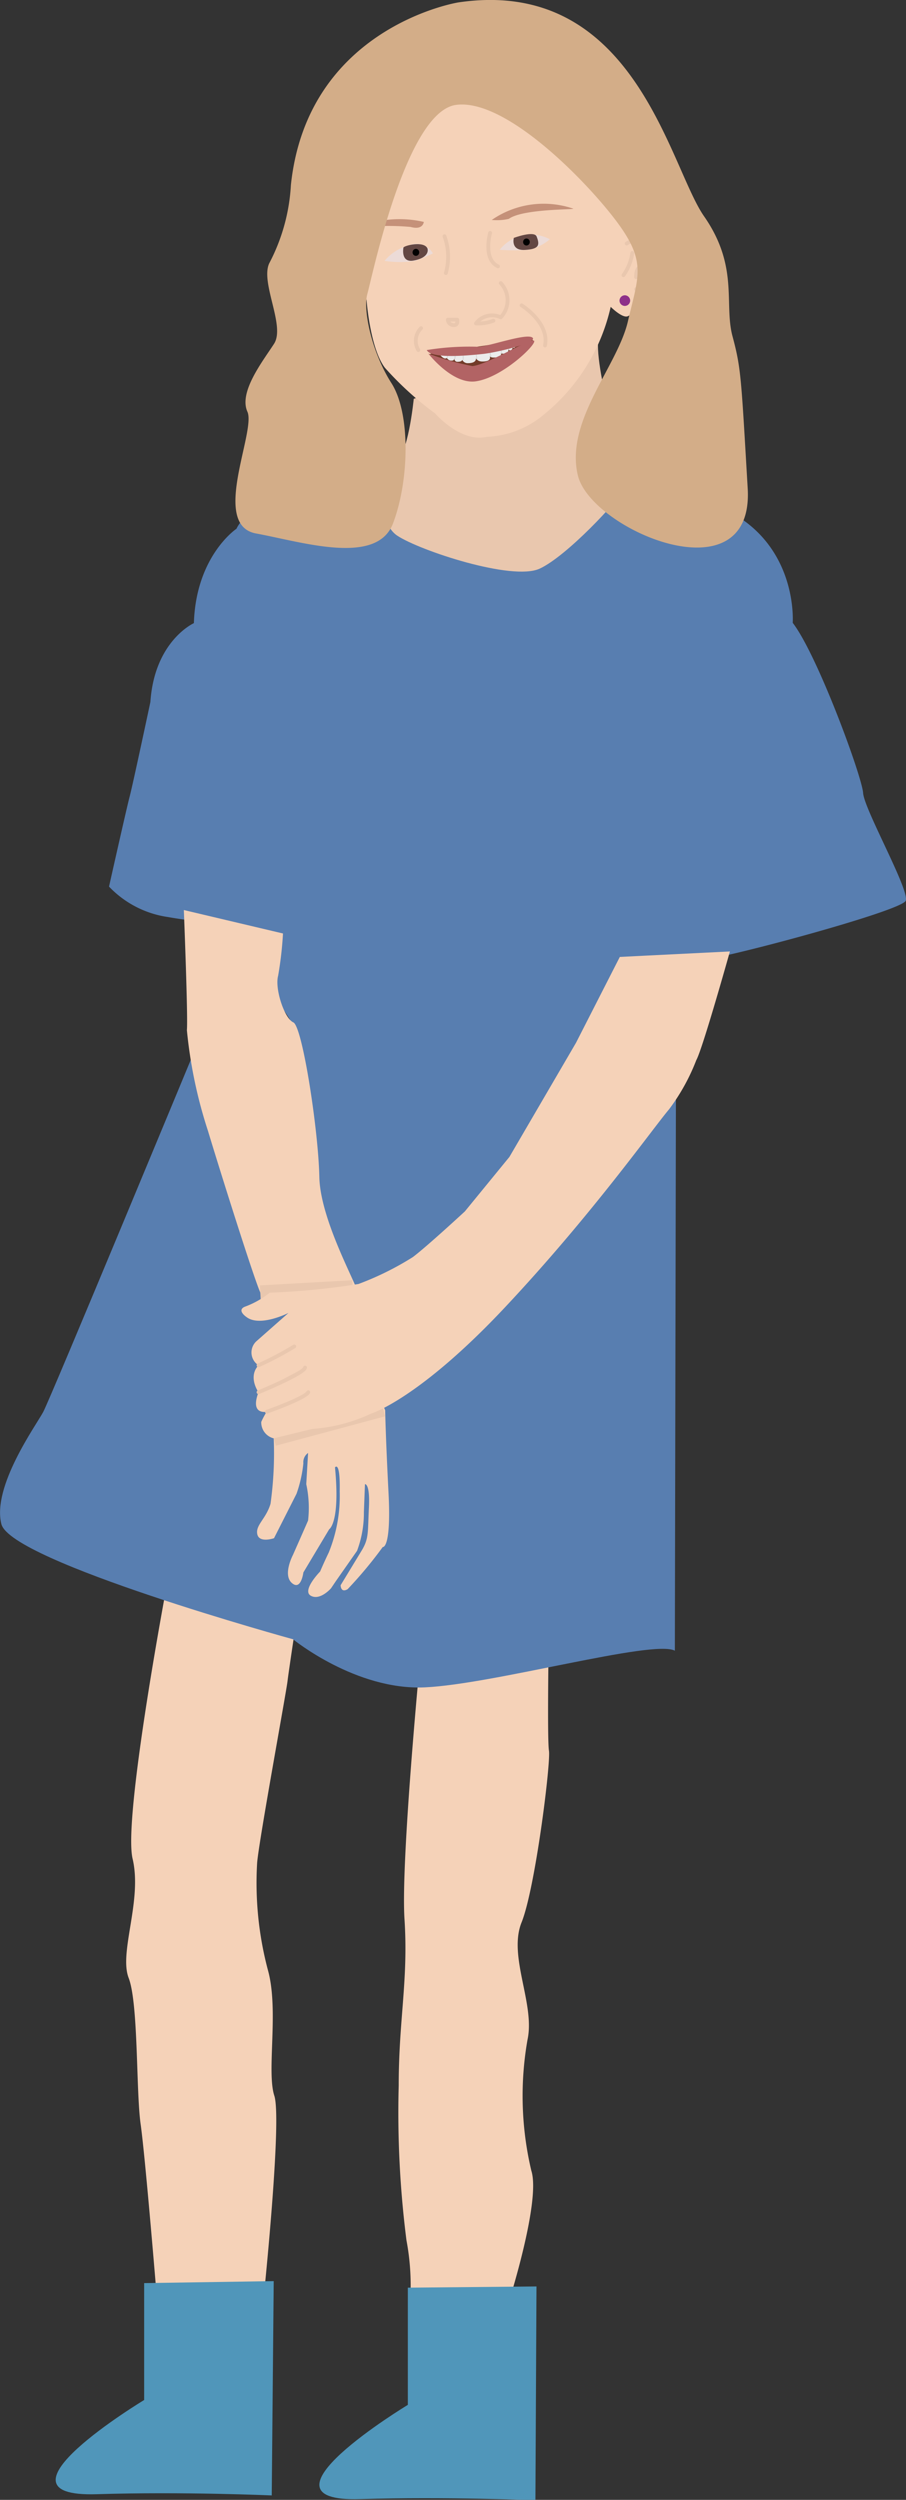 <svg xmlns="http://www.w3.org/2000/svg" viewBox="0 0 59.58 164.24"><rect x="0" y="0" width="59.58" height="164.24" fill="#333333" stroke="none"/><defs><style>.cls-1{fill:#f5d2b8;}.cls-2{fill:#587eb0;}.cls-22,.cls-3{fill:#e9c7ae;}.cls-11,.cls-12,.cls-13,.cls-14,.cls-15,.cls-16,.cls-17,.cls-18,.cls-21,.cls-4{fill:none;}.cls-21,.cls-22,.cls-4{stroke:#e9c7ae;}.cls-11,.cls-12,.cls-13,.cls-14,.cls-15,.cls-16,.cls-17,.cls-18,.cls-22,.cls-4{stroke-linecap:round;stroke-linejoin:round;}.cls-22,.cls-4{stroke-width:0.25px;}.cls-5{fill:#c59179;}.cls-6{fill:#ecdbd7;}.cls-7{fill:#634743;}.cls-8{fill:#010101;}.cls-9{fill:#723b29;}.cls-10{fill:#ececec;}.cls-11,.cls-12,.cls-13,.cls-14,.cls-15,.cls-16,.cls-17,.cls-18{stroke:#d9d9d9;}.cls-11{stroke-width:0.07px;}.cls-12{stroke-width:0.07px;}.cls-13{stroke-width:0.07px;}.cls-14{stroke-width:0.06px;}.cls-15{stroke-width:0.07px;}.cls-16{stroke-width:0.06px;}.cls-17{stroke-width:0.07px;}.cls-18{stroke-width:0.07px;}.cls-19{fill:#b26364;}.cls-20{fill:#8e3089;}.cls-21{stroke-miterlimit:10;}.cls-23{fill:#d3ad88;}.cls-24{fill:#5096ba;}</style></defs><g id="Layer_2" data-name="Layer 2"><g id="Layer_1-2" data-name="Layer 1"><path class="cls-1" d="M11.07,103.61s-3,15.76-2.35,18.51-.91,6.14-.26,7.83.48,7.43.79,9.62,1.08,11.57,1.08,11.57l7-.1s1.23-11.76.71-13.35.31-5.63-.42-8.25a22.28,22.28,0,0,1-.71-7.06c.13-1.52,1.92-11.23,2-11.94s.91-6.14.91-6.14"/><path class="cls-1" d="M27.76,107.64s-1.42,14.41-1.16,18.44-.38,6.59-.38,10.94a66.24,66.24,0,0,0,.51,10.17,15.91,15.91,0,0,1,.26,3.68l6.41.56s2.19-6.81,1.54-8.82a21.31,21.31,0,0,1-.25-8.6c.51-2.35-1.29-5.48-.39-7.71s1.93-10.5,1.8-11.28,0-8.49,0-8.49"/><path class="cls-2" d="M12.7,69.26S3.32,91.88,2.84,92.77-.53,97.66.09,100.13s19.18,7.57,19.18,7.57,4.13,3.37,8.67,3.16,15-3.16,16.44-2.41l.07-36.91L33.17,80.33,30,83.63l-3.92,2.75-4.33.14Z"/><path class="cls-2" d="M26,30.34S16.84,32,15.55,34.74c0,0-2.66,1.77-2.8,6.2,0,0-2.59,1.16-2.86,5.18,0,0-1.16,5.45-1.36,6.2s-1.36,5.93-1.36,5.93a6.66,6.66,0,0,0,3.88,2c2.66.48,7.14.65,7.27,1.61s-.48,1.7-.14,3.88c0,0,1.73,2,1.8,3.78s1.3,12.66,1.77,13,.94,3,3.46,2.23,7.77-7,7.77-7S38.58,66.9,40,66l.41-2.25s4.43-.68,5.66-.68,13.21-3.21,13.49-3.89-2.73-6-2.8-7.08-3-9.07-4.63-11.18c0,0,.54-7.29-7.9-8.45l-3.55-1-3.54,3.61-4.43,1.43-4.36-1.3-1.71-2Z"/><path class="cls-3" d="M27.21,26.2s-.38,3.92-1.25,4.14-1.31,3.87.16,4.85,7.57,3,9.37,2.17,5.22-4.52,5.55-5.22-2-7.73-1.69-9.91"/><path class="cls-1" d="M24.11,19.75s.23,3.13,1.2,4.41a21.27,21.27,0,0,0,3.3,3s1.68,1.94,3.4,1.54a6.2,6.2,0,0,0,3.74-1.45,12.7,12.7,0,0,0,4.41-7.09s.79.79,1.14.61.8-.48.84-.79a5.06,5.06,0,0,1,.57-1.32c.27-.49,1.24-1.59.66-2.56,0,0-.7-1.76-2-1,0,0-1.5-8.19-4.93-8.85S30.73,4.46,29.63,6s-4.76,3.17-5.42,7.18A19.11,19.11,0,0,0,24.11,19.75Z"/><path class="cls-4" d="M34.3,20.06s1.85,1.14,1.54,2.64"/><path class="cls-4" d="M27.69,21.56A1.18,1.18,0,0,0,27.51,23"/><path class="cls-4" d="M41.83,19s1.72-1.19,1.28-2.51"/><path class="cls-4" d="M41,18.08a3.32,3.32,0,0,0,.58-1.46"/><path class="cls-4" d="M42.23,17.55s-.4-.14-.4.66"/><path class="cls-4" d="M41.21,16s1.15-.74,1.46.05"/><path class="cls-4" d="M32.93,18.6a1.64,1.64,0,0,1,0,2.25,1.32,1.32,0,0,0-1.63.4,2.85,2.85,0,0,0,1.15-.18"/><path class="cls-4" d="M30.07,21,29.45,21s0,.31.35.36S30.07,21,30.07,21Z"/><path class="cls-4" d="M32.23,15.3s-.49,1.72.52,2.2"/><path class="cls-4" d="M29.23,15.52a3.94,3.94,0,0,1,.09,2.42"/><path class="cls-5" d="M32.34,14.45a6,6,0,0,1,5.36-.74c.11.07-3.32,0-4.24.67A3.5,3.5,0,0,1,32.34,14.45Z"/><path class="cls-5" d="M27.87,14.58a7.13,7.13,0,0,0-2.74-.09c-1.56.25-1.54.47-1.54.47A16.47,16.47,0,0,1,27,14.91C27.83,15.14,27.87,14.58,27.87,14.58Z"/><path class="cls-6" d="M32.86,16.41a2.64,2.64,0,0,1,3.3-.69,3.32,3.32,0,0,1-1.38.69A12.74,12.74,0,0,1,32.86,16.41Z"/><path class="cls-6" d="M28.47,16.65a1.25,1.25,0,0,0-1.62-.51,3,3,0,0,0-1.56,1,6.55,6.55,0,0,0,2,0A12,12,0,0,0,28.47,16.65Z"/><path class="cls-7" d="M26.53,16.27s-.2,1,.66.85,1-.56.92-.8C27.87,15.8,26.55,16.14,26.53,16.27Z"/><path class="cls-7" d="M33.79,15.63s-.23.84.72.79,1-.32.78-.88C35.13,15.13,33.79,15.63,33.79,15.63Z"/><ellipse class="cls-8" cx="27.35" cy="16.58" rx="0.22" ry="0.23"/><ellipse class="cls-8" cx="34.62" cy="15.9" rx="0.22" ry="0.23"/><polygon class="cls-9" points="28.36 23.23 34.94 22.25 35.11 22.44 30.2 24.6 28.25 23.27 28.36 23.23"/><path class="cls-10" d="M28.84,23.18s.29.46.51.36,0-.13,0-.13a.34.34,0,0,0,.38.28c.18,0,.14-.2.14-.2,0,.31.22.28.22.28.47,0,.27-.29.27-.29a.39.39,0,0,0,.41.38c.77,0,.48-.52.48-.52s0,.43.5.41c.7,0,.42-.43.42-.43s0,.19.33.17c.67,0,.4-.41.4-.41s-.12.15.25.16.28-.4.28-.4,0,.24.16.17a.16.16,0,0,0,.08-.25s.09.17.19.06,0-.31,0-.31l-1.54.24-2.18.33-.75.06-.26,0"/><line class="cls-11" x1="29.42" y1="23.48" x2="29.44" y2="23.19"/><line class="cls-12" x1="29.91" y1="23.56" x2="29.97" y2="23.12"/><line class="cls-13" x1="33.47" y1="22.94" x2="33.34" y2="22.62"/><line class="cls-14" x1="33.74" y1="22.83" x2="33.67" y2="22.55"/><line class="cls-15" x1="30.46" y1="23.62" x2="30.46" y2="23.16"/><line class="cls-16" x1="31.36" y1="23.58" x2="31.28" y2="23.04"/><line class="cls-17" x1="33" y1="23.21" x2="32.87" y2="22.71"/><line class="cls-18" x1="32.28" y1="23.41" x2="32.13" y2="22.81"/><path class="cls-19" d="M28.06,23a17.38,17.38,0,0,1,3.29-.22c.43.11,3.19-.91,3.65-.61s-2.13.95-3.2,1.08C28.26,23.64,28.14,23.09,28.06,23Z"/><path class="cls-19" d="M28.17,23.23s1.54,2,3.07,1.83c1.73-.21,4-2.37,3.89-2.66S32,24,31.06,24.05A18.25,18.25,0,0,1,28.17,23.23Z"/><circle class="cls-20" cx="41.09" cy="19.75" r="0.35"/><path class="cls-1" d="M18,94.5a24,24,0,0,1-.21,4.3c-.3,1-1,1.4-.87,2s1.1.26,1.1.26l1.48-2.92a8.59,8.59,0,0,0,.45-2,.74.74,0,0,1,.31-.68l-.12,2.05a7.3,7.3,0,0,1,.12,2.39c-.23.53-1,2.27-1,2.27s-.68,1.29-.07,1.83.76-.69.76-.69l1.7-2.84s.73-.42.38-4.06c0,0,.35-.5.31,1.59a9.88,9.88,0,0,1-.72,4c-.31.64-.57,1.25-.57,1.25s-1.22,1.25-.61,1.59,1.33-.49,1.33-.49l.31-.46,1.4-2a7.07,7.07,0,0,0,.45-2.54L24,97.51s.34-.08.26,1.55,0,2-.45,2.77l-1.41,2.32s0,.53.46.26a27.56,27.56,0,0,0,2.31-2.77s.57.15.38-3.56-.22-5.43-.22-5.43l-.38-.87Z"/><path class="cls-1" d="M12.09,59.79s.28,7.06.2,7.89a30.72,30.72,0,0,0,1.39,6.63c.75,2.49,3.21,10.31,3.49,10.71s6,0,6.34,0S21.06,80.37,21,77.32s-1.11-9.88-1.71-10.15-1.23-2.23-1-3.06a23.88,23.88,0,0,0,.32-2.78Z"/><line class="cls-21" x1="23.19" y1="84.61" x2="17.12" y2="84.95"/><line class="cls-21" x1="25.19" y1="92.57" x2="18.01" y2="94.5"/><path class="cls-1" d="M40.76,62.87,48,62.51s-1.8,6.42-2.21,7.14A13.35,13.35,0,0,1,44,72.88c-1.13,1.34-5.08,6.93-10.78,13s-8.83,7-8.83,7a10.77,10.77,0,0,1-3.85,1L18,94.5a1.08,1.08,0,0,1-.82-1.08,5.11,5.11,0,0,1,.36-.67S16.42,93,17,91.47c0,0-.72-1,0-1.77a1,1,0,0,1-.15-1.57l2.12-1.87s-1.87.95-2.76.27c0,0-.65-.43-.13-.67a5.9,5.9,0,0,0,1.66-.93,48.5,48.5,0,0,0,5.83-.57,19.38,19.38,0,0,0,3.58-1.77c.92-.69,3.42-3,3.42-3l2.93-3.58,4.38-7.5Z"/><path class="cls-22" d="M17,89.7a21.81,21.81,0,0,0,2.35-1.24"/><path class="cls-22" d="M17,91.47s3-1.23,3.06-1.62"/><path class="cls-4" d="M17.55,92.75s2.52-.89,2.72-1.28"/><path class="cls-23" d="M30.13.16s-9.91,1.6-11,12a12.5,12.5,0,0,1-1.43,5.15c-.58,1.29,1.08,4.11.32,5.28s-2.33,3.17-1.75,4.46-2.44,7.45.57,8,7.93,2.14,9-.65,1.18-7.23-.1-9.23-1.89-4.79-1.58-5.87S26.7,7.32,30,6.89s8.67,5.12,10.6,7.73,1.38,3.54.69,6.5S37.15,27.65,38,31.23s11.6,8.16,11.17.86-.43-7.87-1-10,.43-4.58-1.87-7.88S41.73-1.56,30.13.16Z"/><path class="cls-24" d="M18,149.87,9.48,150v7.68s-10.65,6.42-3.13,6.19c5.68-.18,11.52.08,11.52.08Z"/><path class="cls-24" d="M35.28,150.22l-8.46.08V158s-10.65,6.43-3.13,6.19c5.68-.17,11.52.08,11.52.08Z"/></g></g></svg>
